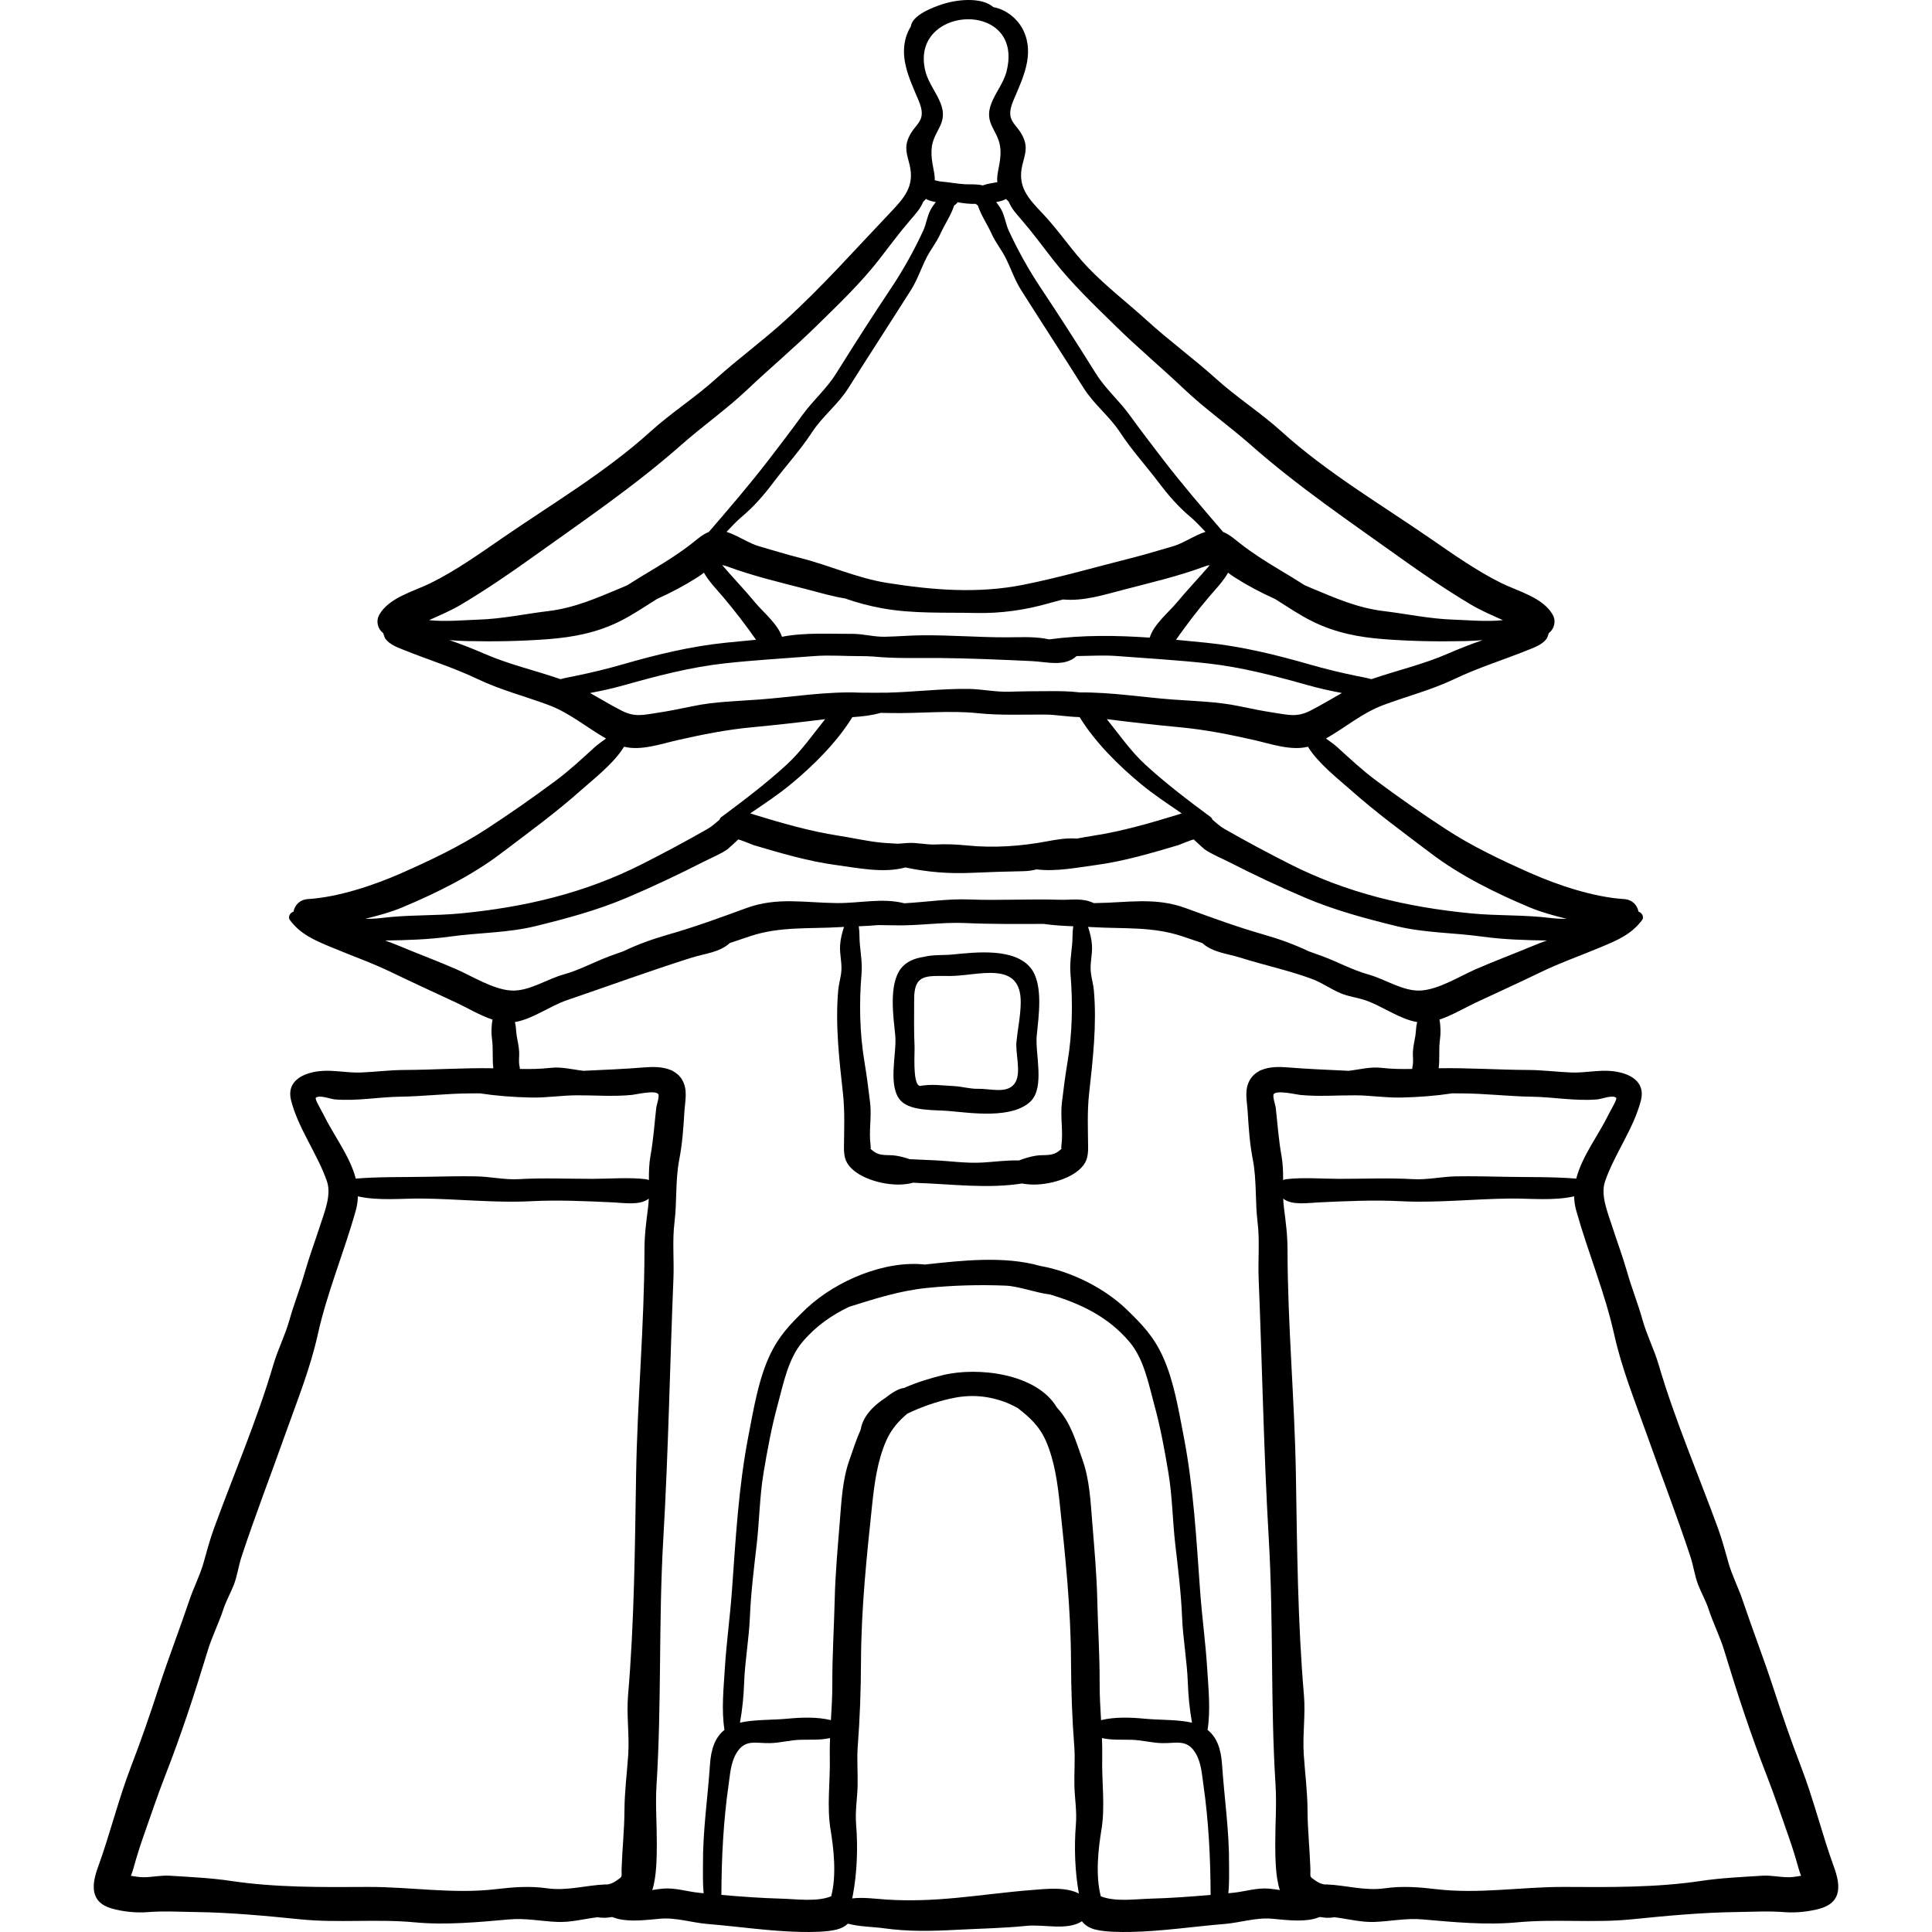 <?xml version="1.0" encoding="iso-8859-1"?>
<!-- Generator: Adobe Illustrator 19.0.0, SVG Export Plug-In . SVG Version: 6.00 Build 0)  -->
<svg xmlns="http://www.w3.org/2000/svg" xmlns:xlink="http://www.w3.org/1999/xlink" version="1.1" id="Layer_1" x="0px" y="0px" viewBox="0 0 512.006 512.006" style="enable-background:new 0 0 512.006 512.006;" xml:space="preserve">
<g>
	<g>
		<path d="M486.027,494.789c-3.17-8.718-5.398-17.937-8.742-26.625c-2.675-6.947-5.048-13.837-7.357-20.923    c-2.556-7.844-5.555-15.553-8.149-23.267c-1.107-3.29-2.715-6.345-3.665-9.647c-0.887-3.078-1.671-6.153-2.781-9.195    c-5.259-14.422-11.497-28.885-15.781-43.506c-1.187-4.051-3.138-7.795-4.284-11.909c-1.162-4.177-2.792-8.191-3.985-12.371    c-1.221-4.276-2.758-8.374-4.121-12.589c-1.106-3.421-3.038-8.049-1.815-11.641c2.459-7.218,7.629-14.04,9.522-21.508    c1.291-5.094-3.115-7.257-7.535-7.741c-3.611-0.396-7.324,0.511-11.018,0.358c-3.813-0.157-7.546-0.655-11.369-0.669    c-7.936-0.031-15.73-0.591-23.683-0.455c0.333-2.516-0.012-5.129,0.349-7.666c0.22-1.545,0.203-3.46-0.14-5.227    c3.359-1.118,6.768-3.16,9.507-4.445c5.682-2.665,11.416-5.253,17.061-7.995c5.313-2.582,10.731-4.466,16.159-6.742    c4.339-1.818,8.134-3.378,10.989-7.218c0.595-0.8-0.082-1.977-0.965-2.204c-0.314-1.687-1.605-3.202-3.864-3.342    c-8.007-0.494-17.521-3.679-24.764-6.884c-7.674-3.394-15.465-7.084-22.501-11.68c-6.271-4.095-12.269-8.279-18.282-12.749    c-3.705-2.754-6.988-5.816-10.39-8.917c-0.838-0.764-1.934-1.528-3.027-2.314c5.058-2.864,9.605-6.781,15.199-8.87    c6.307-2.357,12.738-3.98,18.829-6.891c6.421-3.069,13.227-5.144,19.798-7.81c1.684-0.683,3.514-1.354,4.642-2.872    c0.163-0.218,0.403-0.886,0.592-1.494c1.423-1.068,2-3.137,1.036-4.856c-2.572-4.586-9.218-6.234-13.563-8.375    c-6.608-3.258-13.009-7.804-19.072-11.977c-13.184-9.079-27.362-17.456-39.249-28.219c-5.491-4.973-11.717-8.922-17.212-13.873    c-6.015-5.419-12.505-10.142-18.474-15.576c-5.127-4.667-10.748-8.966-15.551-13.969c-4.324-4.504-7.75-9.817-12.062-14.35    c-3.847-4.044-6.771-7.146-5.357-12.921c0.653-2.67,1.456-4.493,0.24-7.23c-1.766-3.97-5.013-4.143-2.627-9.813    c2.456-5.835,5.698-12.144,2.633-18.576c-1.435-3.011-4.572-5.579-7.931-6.147c-3.285-2.861-10.022-1.952-13.59-0.764    c-2.199,0.732-7.97,2.812-8.296,5.889c-0.209,0.334-0.406,0.674-0.573,1.024c-3.065,6.432,0.177,12.741,2.633,18.576    c2.386,5.67-0.861,5.841-2.627,9.813c-1.217,2.736-0.414,4.56,0.24,7.23c1.413,5.775-1.511,8.877-5.358,12.922    c-9.21,9.682-17.743,19.336-27.613,28.319c-5.97,5.434-12.459,10.157-18.474,15.576c-5.495,4.952-11.72,8.9-17.212,13.873    c-11.887,10.764-26.065,19.141-39.249,28.219c-6.061,4.174-12.463,8.719-19.072,11.977c-4.344,2.141-10.991,3.789-13.563,8.375    c-0.964,1.719-0.387,3.788,1.036,4.856c0.19,0.608,0.431,1.276,0.592,1.494c1.128,1.516,2.959,2.189,4.642,2.872    c6.572,2.666,13.378,4.741,19.798,7.81c6.091,2.911,12.523,4.534,18.829,6.891c5.593,2.09,10.14,6.005,15.199,8.87    c-1.091,0.786-2.188,1.549-3.027,2.314c-3.403,3.1-6.685,6.162-10.39,8.917c-6.014,4.471-12.012,8.654-18.282,12.75    c-7.037,4.594-14.827,8.286-22.501,11.68c-7.242,3.203-16.757,6.389-24.764,6.884c-2.26,0.14-3.551,1.654-3.864,3.342    c-0.882,0.226-1.559,1.403-0.965,2.204c2.855,3.841,6.65,5.401,10.989,7.218c5.43,2.275,10.848,4.16,16.16,6.742    c5.644,2.743,11.378,5.33,17.061,7.995c2.738,1.285,6.148,3.327,9.507,4.445c-0.344,1.767-0.36,3.682-0.139,5.227    c0.361,2.536,0.016,5.15,0.349,7.666c-7.953-0.136-15.747,0.423-23.683,0.455c-3.824,0.016-7.557,0.513-11.369,0.669    c-3.694,0.153-7.407-0.755-11.018-0.359c-4.419,0.484-8.827,2.649-7.535,7.741c1.894,7.467,7.064,14.289,9.522,21.508    c1.224,3.592-0.708,8.22-1.815,11.641c-1.363,4.214-2.9,8.313-4.121,12.589c-1.194,4.181-2.824,8.194-3.985,12.371    c-1.144,4.115-3.097,7.858-4.284,11.909c-4.285,14.623-10.523,29.085-15.781,43.506c-1.11,3.042-1.894,6.118-2.781,9.195    c-0.951,3.3-2.558,6.355-3.665,9.647c-2.594,7.715-5.594,15.423-8.149,23.267c-2.309,7.086-4.683,13.975-7.357,20.923    c-3.345,8.688-5.572,17.907-8.742,26.625c-1.635,4.494-2.314,9.283,3.647,10.995c2.814,0.809,6.443,1.197,9.35,0.964    c4.431-0.355,8.43-0.092,12.868-0.034c9.286,0.119,18.582,1.011,27.814,1.938c9.983,1.002,20.181-0.158,30.227,0.789    c8.271,0.781,16.857-0.049,25.068-0.773c4.361-0.385,8.392,0.481,12.694,0.666c3.628,0.157,7.158-0.817,10.728-1.246    c0.841,0.144,1.715,0.192,2.638,0.103c0.202-0.02,0.748-0.082,1.232-0.163c0.58,0.219,1.312,0.44,1.472,0.481    c3.504,0.874,7.738,0.275,11.257-0.029c4.182-0.361,8.37,1.058,12.551,1.401c8.272,0.677,16.539,1.943,24.804,2.104    c2.695,0.053,6.745,0.029,9.327-0.612c1.279-0.317,2.267-0.834,3.049-1.577c3.088,0.825,6.66,0.821,9.549,1.22    c6.5,0.898,12.507,0.767,19.067,0.416c6.256-0.334,12.457-0.428,18.684-1.051c4.791-0.48,10.718,1.331,14.716-1.216    c0.857,1.09,2.01,1.808,3.625,2.208c2.582,0.64,6.632,0.664,9.327,0.612c8.265-0.161,16.531-1.428,24.804-2.104    c4.181-0.343,8.369-1.762,12.551-1.401c3.52,0.303,7.752,0.903,11.257,0.029c0.16-0.04,0.892-0.262,1.472-0.481    c0.484,0.081,1.03,0.143,1.232,0.163c0.923,0.089,1.797,0.042,2.638-0.103c3.57,0.428,7.1,1.402,10.728,1.246    c4.301-0.185,8.334-1.051,12.694-0.666c8.211,0.724,16.797,1.554,25.068,0.773c10.045-0.947,20.244,0.214,30.227-0.789    c9.233-0.927,18.528-1.819,27.814-1.938c4.438-0.056,8.439-0.319,12.868,0.034c2.907,0.232,6.536-0.155,9.35-0.964    C488.341,504.072,487.662,499.284,486.027,494.789z M357.752,209.18c6.857,6.121,14.229,11.487,21.532,17.02    c7.763,5.882,17.202,10.547,26.169,14.294c3.157,1.319,6.433,2.168,9.727,3.001c-1.423,0.023-2.875-0.038-4.388-0.228    c-6.889-0.863-13.973-0.53-20.901-1.203c-16.972-1.649-32.796-5.34-48.087-13.086c-5.889-2.983-11.685-6.082-17.355-9.327    c-1.11-0.636-2.109-1.562-3.147-2.432c-0.071-0.257-0.213-0.499-0.445-0.67c-5.866-4.345-11.992-8.998-17.355-13.93    c-3.906-3.592-6.891-7.975-10.173-12.028c0.065,0.009,0.13,0.013,0.195,0.022c6.35,0.793,12.765,1.523,19.157,2.123    c6.782,0.636,13.102,1.903,19.729,3.4c4.286,0.969,9.719,2.901,14.208,1.755C349.293,202.295,354.87,206.608,357.752,209.18z     M313.181,215.557c-0.329,0.11-0.668,0.224-1.03,0.334c-7.188,2.201-14.85,4.427-22.277,5.564    c-1.505,0.231-3.012,0.51-4.521,0.789c-2.596-0.22-5.396,0.251-7.771,0.701c-6.941,1.318-14.232,1.828-21.278,1.116    c-2.825-0.285-5.494-0.4-8.339-0.261c-2.453,0.12-4.843-0.536-7.267-0.403c-0.207,0.011-1.296,0.086-2.711,0.201    c-1.378-0.104-2.791-0.126-4.301-0.272c-3.862-0.371-7.716-1.284-11.554-1.872c-7.427-1.137-15.088-3.361-22.277-5.564    c-0.362-0.111-0.7-0.224-1.03-0.334c0.057-0.039,0.114-0.078,0.171-0.116c3.617-2.464,7.251-4.86,10.631-7.655    c5.961-4.927,12.124-11.04,16.261-17.732c2.536-0.164,5.004-0.421,7.5-1.132c0.903,0.015,1.806,0.028,2.708,0.045    c7.538,0.148,15.532-0.745,22.971,0.036c6.009,0.631,12.02,0.33,18.065,0.373c2.535,0.018,5.631,0.569,8.611,0.651    c0.124,0.009,0.246,0.02,0.368,0.027c4.138,6.692,10.301,12.805,16.261,17.732c3.381,2.795,7.015,5.19,10.631,7.655    C313.067,215.479,313.124,215.518,313.181,215.557z M383.701,173.227c-6.582,2.869-13.416,4.41-20.185,6.742    c-0.02,0.006-0.037,0.015-0.056,0.022c-1.276-0.355-2.593-0.581-3.888-0.845c-4.218-0.865-8.347-1.861-12.486-3.052    c-9.027-2.596-18.126-4.823-27.486-5.77c-2.639-0.267-5.289-0.531-7.946-0.772c2.711-3.868,5.598-7.646,8.657-11.258    c1.696-2.003,3.786-4.125,5.149-6.519c0.502,0.385,1.042,0.79,1.662,1.186c3.424,2.185,6.916,4.036,10.617,5.707    c0.054,0.024,0.108,0.047,0.161,0.07c3.289,2.056,6.53,4.281,9.974,5.975c6.087,2.993,12.205,4.164,18.876,4.675    c7.284,0.559,14.226,0.662,21.544,0.51c1.533-0.032,3.066-0.127,4.596-0.248C389.764,170.728,386.677,171.93,383.701,173.227z     M192.723,150.114c6.913,2.563,14.077,4.238,21.21,6.091c3.516,0.913,6.763,1.876,9.996,2.388    c3.156,1.113,6.399,1.981,9.826,2.604c8.213,1.493,16.436,1.067,24.76,1.25c6.737,0.148,13.217-0.77,19.707-2.643    c1.138-0.328,2.322-0.62,3.504-0.931c5.484,0.483,10.548-1.164,16.347-2.669c7.135-1.852,14.299-3.528,21.21-6.091    c0.484-0.18,0.921-0.289,1.329-0.349c-2.857,3.339-5.928,6.523-8.717,9.897c-2.06,2.495-6.2,5.845-7.202,9.32    c-8.91-0.614-17.85-0.724-26.675,0.464c-0.378-0.081-0.755-0.157-1.132-0.219c-3.368-0.555-6.865-0.328-10.269-0.326    c-7.462,0.005-14.847-0.618-22.353-0.535c-3.258,0.037-6.498,0.317-9.748,0.382c-3.042,0.061-5.713-0.79-8.73-0.767    c-5.774,0.045-12.601-0.403-18.553,0.778c-1.11-3.394-5.108-6.655-7.126-9.097c-2.787-3.375-5.86-6.558-8.717-9.897    C191.801,149.825,192.239,149.935,192.723,150.114z M192.534,140.948c1.317-1.326,2.557-2.752,3.815-3.798    c3.379-2.811,6.008-5.857,8.666-9.374c3.392-4.484,7.08-8.487,10.157-13.189c2.825-4.318,6.901-7.377,9.635-11.714    c5.499-8.721,11.132-17.368,16.628-26.051c1.679-2.651,2.636-5.621,4.041-8.418c1.134-2.259,2.749-4.208,3.775-6.511    c1.05-2.358,2.799-4.864,3.618-7.455c0.362-0.191,0.673-0.485,0.899-0.838c1.357,0.239,3.185,0.502,4.821,0.421    c0.166,0.164,0.349,0.31,0.552,0.417c0.817,2.593,2.567,5.099,3.618,7.455c1.025,2.302,2.639,4.252,3.775,6.511    c1.406,2.797,2.361,5.765,4.041,8.418c5.496,8.681,11.129,17.328,16.628,26.051c2.735,4.338,6.81,7.396,9.636,11.714    c3.077,4.702,6.764,8.704,10.157,13.189c2.66,3.515,5.287,6.562,8.666,9.374c1.258,1.046,2.498,2.472,3.814,3.798    c-2.899,0.91-5.916,3.056-8.616,3.822c-3.581,1.016-7.158,2.145-10.765,3.052c-9.544,2.394-19.034,5.171-28.789,7.13    c-12.095,2.428-24.111,1.444-36.242-0.48c-7.945-1.26-15.328-4.687-23.145-6.65c-3.608-0.905-7.185-2.035-10.765-3.052    C198.45,144.004,195.432,141.858,192.534,140.948z M270.751,58.295c2.937,3.403,5.578,7.009,8.337,10.551    c4.931,6.329,10.935,12.039,16.657,17.647c5.901,5.786,12.128,10.992,18.105,16.656c5.62,5.324,11.778,9.614,17.551,14.707    c12.603,11.117,26.288,20.36,39.939,30.136c5.959,4.268,12.121,8.439,18.416,12.198c2.755,1.646,5.658,2.847,8.545,4.161    c-4.456,0.472-9.304-0.021-13.118-0.141c-6.237-0.197-12.248-1.507-18.437-2.257c-7.077-0.858-12.812-3.437-19.32-6.145    c-0.531-0.221-1.084-0.459-1.655-0.706c-2.246-1.435-4.542-2.831-6.905-4.243c-3.42-2.043-7.018-4.333-10.148-6.786    c-1.496-1.173-2.891-2.445-4.569-3.098c-5.438-6.305-10.817-12.562-15.927-19.206c-3.038-3.951-5.994-7.823-8.92-11.854    c-2.801-3.859-6.331-6.849-8.868-10.909c-4.76-7.615-9.721-15.376-14.689-22.81c-3.069-4.593-6.11-10.048-8.416-15.086    c-0.852-1.861-0.984-3.699-1.941-5.504c-0.387-0.729-0.887-1.396-1.391-2.065c0.872-0.153,1.731-0.33,2.525-0.765    c0.034-0.018,0.064-0.044,0.097-0.064c0.036,0.039,0.061,0.075,0.097,0.114c0.207,0.223,0.422,0.436,0.631,0.656    C268.097,55.326,269.301,56.616,270.751,58.295z M247.451,8.756c6.588-6.935,22.972-4.229,19.298,10.178    c-0.767,3.006-2.84,5.482-3.984,8.353c-2.275,5.713,2.127,7.264,2.372,12.44c0.175,3.69-1.122,6.016-0.832,8.533    c-0.109,0.054-0.198,0.053-0.551,0.12c-0.433,0.083-0.869,0.152-1.303,0.228c-0.662,0.116-1.353,0.286-2.001,0.531    c-1.566-0.407-3.643-0.25-4.679-0.306c-2.089-0.113-4.203-0.536-6.295-0.716c-0.612-0.053-1.188-0.193-1.753-0.355    c0.087-2.333-1.017-4.59-0.854-8.035c0.246-5.174,4.647-6.726,2.372-12.44c-1.143-2.87-3.217-5.347-3.984-8.353    C244.13,14.506,245.237,11.087,247.451,8.756z M113.706,164.351c2.888-1.314,5.79-2.517,8.545-4.161    c6.295-3.759,12.457-7.93,18.416-12.198c13.651-9.776,27.337-19.019,39.939-30.136c5.773-5.092,11.931-9.382,17.551-14.707    c5.977-5.664,12.204-10.871,18.105-16.656c5.723-5.609,11.727-11.318,16.658-17.647c2.759-3.542,5.401-7.147,8.337-10.551    c1.449-1.68,2.654-2.97,3.4-4.811c0.209-0.22,0.425-0.433,0.631-0.656c0.037-0.039,0.062-0.075,0.097-0.114    c0.033,0.02,0.064,0.045,0.097,0.064c0.795,0.434,1.653,0.612,2.525,0.765c-0.504,0.668-1.003,1.335-1.391,2.065    c-0.958,1.805-1.089,3.643-1.941,5.504c-2.305,5.039-5.347,10.493-8.416,15.086c-4.966,7.433-9.929,15.194-14.689,22.81    c-2.538,4.06-6.068,7.05-8.868,10.909c-2.926,4.03-5.882,7.903-8.92,11.854c-5.11,6.644-10.49,12.901-15.927,19.206    c-1.678,0.653-3.072,1.925-4.569,3.098c-3.129,2.453-6.728,4.743-10.148,6.786c-2.363,1.412-4.658,2.808-6.905,4.243    c-0.571,0.247-1.124,0.484-1.655,0.706c-6.509,2.709-12.244,5.287-19.32,6.145c-6.189,0.75-12.2,2.062-18.437,2.257    C123.01,164.331,118.161,164.823,113.706,164.351z M148.548,179.989c-0.018-0.006-0.037-0.015-0.056-0.022    c-6.769-2.332-13.604-3.873-20.185-6.742c-2.976-1.297-6.063-2.499-9.186-3.58c1.531,0.121,3.063,0.217,4.596,0.248    c7.318,0.152,14.261,0.049,21.544-0.51c6.671-0.513,12.789-1.682,18.876-4.675c3.446-1.693,6.686-3.919,9.974-5.975    c0.054-0.024,0.108-0.045,0.161-0.07c3.701-1.67,7.192-3.523,10.617-5.707c0.619-0.395,1.16-0.8,1.662-1.186    c1.363,2.395,3.453,4.516,5.149,6.519c3.059,3.612,5.947,7.39,8.657,11.258c-2.656,0.242-5.307,0.505-7.946,0.772    c-9.36,0.946-18.457,3.174-27.485,5.77c-4.139,1.191-8.269,2.188-12.486,3.052C151.139,179.409,149.824,179.634,148.548,179.989z     M156.379,183.654c2.99-0.56,5.956-1.213,8.896-2.038c8.846-2.485,17.623-4.806,26.774-5.817    c7.929-0.876,15.812-1.314,23.768-1.933c4.078-0.318,8.308,0.045,12.398,0.017c1.088-0.007,2.151,0.043,3.202,0.103    c5.77,0.581,11.613,0.339,17.479,0.393c8.128,0.075,16.315,0.437,24.447,0.817c4.143,0.193,8.786,1.602,11.977-1.33    c3.611-0.046,7.296-0.278,10.87,0.001c7.956,0.619,15.838,1.058,23.768,1.933c9.151,1.011,17.928,3.332,26.774,5.817    c2.94,0.826,5.906,1.478,8.896,2.038c-2.791,1.56-5.517,3.238-8.402,4.7c-3.493,1.771-5.702,1.118-9.567,0.532    c-3.102-0.47-6.156-1.093-9.223-1.736c-5.823-1.222-11.758-1.328-17.674-1.767c-7.885-0.585-16.345-1.964-24.558-1.879    c-2.662-0.339-5.407-0.348-7.897-0.34c-3.606,0.01-7.204,0.032-10.809,0.15c-3.695,0.121-7.158-0.691-10.795-0.744    c-7.117-0.103-14.564,0.843-21.76,1.002c-2.231,0.049-4.58-0.015-6.947-0.009c-8.89-0.396-18.16,1.182-26.748,1.819    c-5.916,0.439-11.851,0.544-17.674,1.767c-3.068,0.644-6.121,1.266-9.223,1.736c-3.865,0.586-6.074,1.238-9.567-0.532    C161.896,186.891,159.17,185.215,156.379,183.654z M96.826,243.494c3.294-0.833,6.57-1.682,9.727-3.001    c8.967-3.748,18.407-8.412,26.169-14.294c7.303-5.533,14.677-10.898,21.532-17.02c2.88-2.572,8.457-6.885,11.132-11.29    c4.489,1.145,9.922-0.787,14.208-1.755c6.627-1.498,12.946-2.764,19.729-3.4c6.391-0.6,12.806-1.33,19.157-2.123    c0.065-0.009,0.13-0.013,0.195-0.022c-3.282,4.052-6.267,8.436-10.173,12.028c-5.363,4.932-11.488,9.585-17.355,13.93    c-0.232,0.172-0.376,0.415-0.445,0.67c-1.038,0.87-2.036,1.797-3.147,2.432c-5.67,3.245-11.466,6.344-17.355,9.327    c-15.291,7.746-31.114,11.437-48.087,13.086c-6.928,0.673-14.012,0.34-20.901,1.203C99.702,243.455,98.249,243.516,96.826,243.494    z M120.948,256.873c-4.968-2.174-10.04-4.054-15.042-6.145c-1.274-0.532-2.561-1.022-3.855-1.485    c5.747-0.071,11.665-0.263,17.233-1.039c7.56-1.052,15.208-0.947,22.652-2.773c8.219-2.015,16.353-4.198,24.151-7.508    c6.787-2.881,13.701-6.141,20.25-9.487c2.117-1.082,4.517-2.021,6.48-3.386c0.125-0.087,2.868-2.585,2.793-2.569    c0.323-0.07,3.996,1.455,4.068,1.476c7.072,2.1,14.58,4.314,21.887,5.287c5.738,0.763,12.557,2.244,18.367,0.642    c5.778,1.231,11.498,1.7,17.63,1.425c4.563-0.204,9.071-0.351,13.63-0.432c1.315-0.024,2.448-0.197,3.515-0.481    c5.168,0.657,10.843-0.505,15.734-1.155c7.307-0.973,14.815-3.187,21.887-5.287c0.073-0.022,3.745-1.547,4.068-1.476    c-0.076-0.017,2.667,2.483,2.793,2.57c1.963,1.364,4.362,2.304,6.48,3.386c6.548,3.346,13.463,6.606,20.25,9.487    c7.799,3.311,15.932,5.492,24.151,7.508c7.444,1.826,15.091,1.72,22.652,2.773c5.567,0.774,11.486,0.968,17.233,1.039    c-1.295,0.464-2.582,0.953-3.855,1.485c-5.001,2.091-10.074,3.97-15.042,6.145c-4.279,1.873-9.784,5.363-14.552,5.633    c-4.634,0.262-9.399-3.001-13.775-4.227c-4.471-1.253-8.101-3.329-12.423-4.924c-1.164-0.43-2.341-0.852-3.526-1.265    c-3.797-1.819-7.744-3.237-11.905-4.424c-7.033-2.007-13.777-4.488-20.671-7.011c-8.151-2.984-15.482-1.402-23.972-1.325    c-0.127,0.001-0.254-0.002-0.382-0.004c-3.137-1.452-5.759-0.771-9.097-0.877c-7.971-0.252-15.959,0.232-23.93-0.078    c-5.747-0.225-11.424,0.706-17.17,1.009c-5.835-1.483-11.745,0.005-17.882-0.051c-8.492-0.077-15.821-1.659-23.972,1.325    c-6.895,2.524-13.638,5.004-20.671,7.011c-4.163,1.188-8.109,2.605-11.905,4.424c-1.186,0.414-2.363,0.836-3.526,1.265    c-4.322,1.594-7.953,3.671-12.423,4.924c-4.375,1.227-9.141,4.489-13.775,4.227C130.732,262.236,125.227,258.746,120.948,256.873z     M283.681,257.915c0.656,7.853,0.531,15.679-0.768,23.495c-0.603,3.624-1.077,7.243-1.506,10.899    c-0.433,3.684,0.379,7.504-0.111,11.127c-0.081,0.595-0.05,0.893,0.017,1.029c-0.11,0.075-0.25,0.182-0.436,0.348    c-2.036,1.807-4.051,1.072-6.407,1.469c-1.427,0.24-2.968,0.683-4.427,1.253c-3.126-0.084-6.233,0.339-9.408,0.541    c-4.651,0.296-8.966-0.431-13.558-0.608c-2.023-0.078-3.986-0.161-5.96-0.266c-1.198-0.412-2.43-0.727-3.579-0.92    c-2.355-0.396-4.372,0.338-6.407-1.469c-0.186-0.165-0.327-0.273-0.436-0.347c0.067-0.136,0.098-0.434,0.017-1.029    c-0.491-3.622,0.322-7.443-0.111-11.127c-0.43-3.655-0.903-7.275-1.506-10.899c-1.299-7.816-1.424-15.642-0.768-23.495    c0.276-3.317-0.543-6.54-0.557-9.867c-0.004-0.941-0.064-1.774-0.192-2.571c1.711-0.07,3.45-0.161,5.177-0.318    c1.439,0.02,2.857,0.024,4.218,0.061c6.338,0.174,12.582-0.892,18.848-0.602c6.907,0.318,13.838,0.239,20.755,0.231    c2.584,0.377,5.255,0.522,7.855,0.628c-0.13,0.797-0.188,1.63-0.192,2.571C284.225,251.374,283.405,254.598,283.681,257.915z     M171.751,319.988c-0.498,3.921-0.952,7.196-0.958,11.291c-0.029,19.898-1.893,39.753-2.219,59.586    c-0.319,19.351-0.474,39.069-2.129,58.351c-0.45,5.249,0.389,10.542,0.042,15.805c-0.327,4.942-0.972,9.747-0.994,14.717    c-0.023,5.206-0.585,10.255-0.755,15.392c-0.082,2.495,0.439,2.026-1.461,3.332c-0.865,0.595-1.6,0.839-2.369,0.961    c-0.149-0.007-0.286-0.032-0.444-0.026c-5.302,0.223-10.138,1.778-15.501,1.02c-4.557-0.644-8.986-0.308-13.518,0.232    c-11.401,1.363-22.805-0.656-34.194-0.587c-11.91,0.072-24.239,0.18-36.018-1.588c-5.33-0.8-10.864-1.04-16.231-1.386    c-2.383-0.154-4.672,0.418-7.048,0.405c-1.164-0.006-2.168-0.237-3.256-0.378c0.257-0.705,0.505-1.399,0.689-2.059    c0.76-2.748,1.594-5.461,2.541-8.155c1.934-5.506,3.825-11.141,5.939-16.556c4.221-10.81,7.826-21.86,11.209-32.985    c1.154-3.793,2.896-7.139,4.128-10.91c0.732-2.243,1.897-4.226,2.748-6.419c0.942-2.425,1.238-4.991,2.058-7.476    c3.607-10.939,7.79-21.744,11.645-32.608c3.105-8.756,6.535-17.163,8.558-26.277c2.486-11.204,6.989-21.85,10.074-32.87    c0.359-1.281,0.525-2.53,0.555-3.755c5.39,1.238,11.79,0.536,16.85,0.584c9.695,0.091,19.513,1.206,29.137,0.706    c7.018-0.365,14.62-0.018,21.69,0.316c2.886,0.136,7.163,0.848,9.415-1.005C171.901,318.426,171.851,319.207,171.751,319.988z     M171.969,312.731c-0.283-0.121-0.578-0.199-0.855-0.234c-4.368-0.529-9.486-0.097-13.94-0.091    c-6.699,0.01-13.134-0.291-19.721,0.086c-3.728,0.213-7.489-0.672-11.226-0.74c-4.437-0.082-8.888,0.036-13.323,0.117    c-6.125,0.114-12.471-0.026-18.62,0.476c-1.544-5.959-5.845-11.427-8.62-17.088c-0.596-1.216-2.311-4.002-1.953-4.335    c0.905-0.842,3.869,0.335,4.984,0.431c5.809,0.499,11.574-0.628,17.357-0.713c6.216-0.092,12.338-0.85,18.543-0.875    c0.849-0.004,1.706-0.01,2.558-0.013c4.4,0.663,8.797,1.002,13.536,1.112c4.114,0.095,8.11-0.586,12.215-0.595    c4.843-0.011,9.706,0.377,14.533-0.097c1.036-0.102,6.15-1.331,7.001-0.242c0.412,0.527-0.44,2.948-0.516,3.613    c-0.497,4.347-0.755,8.474-1.539,12.817C171.995,308.5,171.959,310.62,171.969,312.731z M220.28,502.542    c-3.8,1.534-9.186,0.738-13.129,0.63c-5.26-0.144-10.646-0.525-15.974-0.997c0.029-9.667,0.531-19.6,1.892-29.056    c0.436-3.027,0.584-6.076,2.172-8.636c2.288-3.685,5.064-2.426,8.885-2.533c2.726-0.075,5.305-0.817,8.045-0.886    c2.686-0.066,5.206,0.119,7.799-0.454c-0.066,1.75-0.1,3.497-0.062,5.242c0.14,6.409-0.828,12.831,0.21,19.102    C220.941,489.92,221.741,496.984,220.28,502.542z M273.407,500.882c-6.698,0.525-13.376,1.463-20.085,2.089    c-6.26,0.584-12.008,0.832-18.252,0.449c-2.861-0.176-6.194-0.683-9.228-0.317c0.066-0.312,0.132-0.624,0.191-0.941    c1.113-5.956,1.344-12.634,0.852-18.643c-0.294-3.589,0.306-6.776,0.395-10.344c0.084-3.43-0.23-6.907,0.032-10.327    c0.582-7.582,0.834-15.013,0.866-22.644c0.059-13.934,1.494-27.668,2.957-41.468c0.597-5.628,1.384-11.512,3.649-16.76    c1.401-3.246,3.392-5.4,5.663-7.329c3.585-1.73,7.361-3.06,11.189-3.946c4.943-1.143,9.364-0.973,14.187,0.674    c1.352,0.461,2.638,1.109,3.911,1.791c3.021,2.36,5.725,4.717,7.491,8.81c2.265,5.248,3.052,11.132,3.649,16.76    c1.463,13.798,2.899,27.534,2.957,41.468c0.032,7.633,0.284,15.062,0.866,22.644c0.263,3.42-0.053,6.897,0.032,10.327    c0.088,3.568,0.689,6.755,0.395,10.344c-0.483,5.891-0.266,12.422,0.793,18.29C282.344,499.979,277.283,500.578,273.407,500.882z     M289.481,403.711c-0.459-5.685-0.705-11.52-2.599-16.836c-1.837-5.155-3.083-9.847-6.775-13.842    c-5.357-9.095-21.018-10.847-30.206-8.616c-2.775,0.674-6.616,1.781-10.31,3.41c-0.377,0.057-0.748,0.135-1.099,0.267    c-1.314,0.493-2.569,1.346-3.72,2.279c-3.432,2.2-6.107,5.009-6.689,8.528c-1.139,2.496-1.963,5.167-2.962,7.974    c-1.894,5.316-2.14,11.151-2.599,16.836c-0.552,6.841-1.16,13.497-1.319,20.377c-0.171,7.366-0.652,14.658-0.624,22.057    c0.012,3.24-0.185,6.481-0.372,9.716c-3.655-0.897-7.807-0.738-11.536-0.383c-3.687,0.351-7.706,0.215-11.344,0.811    c-0.426,0.07-0.832,0.153-1.224,0.25c0.624-3.482,0.979-7.046,1.101-10.518c0.207-5.861,1.292-11.674,1.534-17.552    c0.262-6.349,1.072-12.863,1.799-19.206c0.718-6.271,0.771-12.631,1.804-18.865c1.003-6.058,2.134-12.19,3.755-18.114    c1.526-5.572,2.741-12.171,6.615-16.713c3.602-4.224,7.783-7.092,12.307-9.239c0.127-0.043,0.256-0.087,0.382-0.127    c6.67-2.097,13.212-4.172,20.246-4.882c6.896-0.696,13.969-0.897,20.895-0.609c3.424,0.142,7.852,1.867,11.85,2.37    c7.825,2.379,15.104,5.693,20.898,12.488c3.874,4.542,5.089,11.141,6.615,16.713c1.622,5.923,2.753,12.056,3.755,18.114    c1.033,6.234,1.085,12.594,1.804,18.865c0.727,6.343,1.537,12.857,1.799,19.206c0.242,5.878,1.328,11.692,1.534,17.552    c0.122,3.471,0.478,7.037,1.102,10.518c-0.39-0.095-0.797-0.18-1.224-0.25c-3.639-0.596-7.657-0.459-11.344-0.811    c-3.729-0.356-7.881-0.514-11.536,0.383c-0.186-3.236-0.384-6.476-0.372-9.716c0.028-7.399-0.454-14.691-0.624-22.057    C290.641,417.208,290.033,410.552,289.481,403.711z M304.856,503.172c-3.942,0.108-9.328,0.905-13.129-0.63    c-1.461-5.557-0.661-12.622,0.161-17.587c1.038-6.27,0.071-12.693,0.21-19.102c0.038-1.745,0.004-3.492-0.062-5.242    c2.593,0.573,5.113,0.388,7.799,0.454c2.741,0.067,5.319,0.81,8.045,0.886c3.821,0.105,6.597-1.153,8.885,2.533    c1.588,2.558,1.736,5.608,2.172,8.636c1.361,9.456,1.862,19.387,1.892,29.056C315.501,502.646,310.116,503.028,304.856,503.172z     M336.308,500.514c-3.257-0.281-6.376,0.788-9.587,1.107c-0.394,0.039-0.795,0.075-1.19,0.113c0.28-2.746,0.172-5.595,0.186-7.644    c0.056-8.906-1.266-17.687-1.862-26.518c-0.272-4.03-1.33-7.142-3.836-9.12c0.841-5.266,0.225-11.036-0.094-16.221    c-0.423-6.875-1.375-13.64-1.873-20.504c-1.001-13.78-1.729-27.493-4.366-41.112c-1.345-6.945-2.594-14.719-5.556-21.185    c-2.413-5.264-5.386-8.35-9.459-12.314c-5.659-5.507-14.436-10.121-23.052-11.636c-9.489-2.724-21.018-1.389-29.967-0.421    c-0.164,0.018-0.329,0.049-0.492,0.067c-10.645-1.203-23.502,4.284-31.236,11.445c-0.179,0.086-0.294,0.212-0.373,0.352    c-0.067,0.065-0.143,0.127-0.209,0.192c-4.073,3.964-7.046,7.05-9.459,12.314c-2.962,6.465-4.211,14.239-5.556,21.185    c-2.637,13.617-3.364,27.331-4.366,41.112c-0.499,6.864-1.45,13.63-1.873,20.504c-0.319,5.184-0.935,10.954-0.094,16.221    c-2.505,1.979-3.563,5.089-3.836,9.12c-0.596,8.832-1.919,17.612-1.862,26.518c0.013,2.048-0.094,4.898,0.186,7.644    c-0.395-0.038-0.797-0.073-1.19-0.113c-3.211-0.319-6.329-1.389-9.587-1.107c-0.969,0.083-1.915,0.225-2.853,0.376    c1.17-3.475,1.208-8.788,1.213-12.435c0.007-5.148-0.399-10.304-0.075-15.45c1.368-21.666,0.518-43.469,1.791-65.173    c1.348-22.998,1.741-45.945,2.686-68.982c0.203-4.944-0.327-10.014,0.28-14.898c0.68-5.478,0.203-11.121,1.258-16.611    c0.856-4.459,1.093-8.287,1.373-12.786c0.176-2.835,0.957-5.779-0.614-8.406c-0.63-1.053-1.481-1.795-2.458-2.311    c-0.163-0.125-0.356-0.217-0.584-0.274c-2.095-0.881-4.648-0.878-6.874-0.695c-5.431,0.448-10.802,0.647-16.224,0.908    c-2.944-0.33-5.73-1.126-8.735-0.779c-2.699,0.311-5.408,0.339-8.123,0.288c-0.005-0.254-0.035-0.519-0.098-0.794    c-0.268-1.186-0.024-2.454-0.078-3.665c-0.066-1.473-0.415-2.833-0.647-4.274c-0.197-1.221-0.159-2.486-0.487-3.692    c4.661-0.768,9.295-4.263,13.695-5.764c11.014-3.761,21.936-7.762,33.032-11.268c3.672-1.16,7.48-1.399,10.219-3.909    c1.793-0.603,3.602-1.222,5.464-1.839c7.854-2.596,15.576-1.892,23.776-2.386c0.341-0.021,0.689-0.038,1.038-0.055    c-0.538,1.607-0.946,3.252-1.046,4.877c-0.163,2.632,0.661,4.894,0.251,7.601c-0.22,1.455-0.62,2.878-0.751,4.355    c-0.805,9.089,0.263,18.263,1.257,27.277c0.533,4.84,0.31,9.409,0.267,14.259c-0.023,2.726,0.451,4.362,2.54,6.136    c3.469,2.948,10.841,4.705,15.844,3.271c0.336,0.024,0.674,0.062,1.008,0.073c9.284,0.313,18.566,1.591,27.832,0.149    c4.952,1.002,11.676-0.718,14.942-3.492c2.087-1.774,2.563-3.41,2.54-6.136c-0.043-4.85-0.267-9.419,0.267-14.259    c0.994-9.014,2.063-18.188,1.257-27.277c-0.131-1.478-0.531-2.9-0.751-4.355c-0.41-2.706,0.414-4.97,0.251-7.601    c-0.1-1.626-0.508-3.272-1.046-4.877c0.349,0.017,0.696,0.036,1.038,0.055c8.2,0.494,15.922-0.21,23.776,2.386    c1.862,0.615,3.672,1.235,5.464,1.839c2.74,2.511,6.547,2.749,10.219,3.909c6.184,1.953,12.544,3.3,18.649,5.529    c2.824,1.03,5.11,2.741,7.833,3.88c2.087,0.874,4.402,1.126,6.55,1.859c4.4,1.501,9.035,4.996,13.695,5.764    c-0.328,1.205-0.29,2.47-0.487,3.691c-0.232,1.441-0.582,2.802-0.647,4.274c-0.054,1.209,0.19,2.478-0.078,3.665    c-0.062,0.275-0.093,0.54-0.098,0.794c-2.715,0.051-5.424,0.023-8.123-0.288c-3.006-0.346-5.791,0.449-8.735,0.779    c-5.422-0.261-10.793-0.461-16.224-0.908c-2.226-0.184-4.779-0.186-6.874,0.695c-0.228,0.057-0.421,0.149-0.584,0.274    c-0.978,0.515-1.829,1.258-2.458,2.311c-1.571,2.627-0.79,5.57-0.614,8.406c0.28,4.499,0.516,8.328,1.373,12.786    c1.055,5.49,0.578,11.134,1.258,16.611c0.607,4.884,0.078,9.954,0.28,14.898c0.945,23.037,1.336,45.984,2.686,68.982    c1.273,21.703,0.423,43.507,1.791,65.173c0.325,5.146-0.082,10.304-0.075,15.45c0.005,3.647,0.042,8.96,1.213,12.435    C338.223,500.739,337.277,500.597,336.308,500.514z M339.625,306.362c-0.786-4.342-1.044-8.469-1.539-12.817    c-0.076-0.666-0.929-3.087-0.516-3.613c0.852-1.089,5.965,0.142,7.001,0.242c4.827,0.472,9.691,0.084,14.533,0.097    c4.105,0.009,8.101,0.689,12.215,0.595c4.739-0.109,9.135-0.449,13.536-1.112c0.853,0.004,1.709,0.01,2.558,0.013    c6.205,0.026,12.327,0.783,18.543,0.875c5.784,0.086,11.548,1.213,17.357,0.713c1.115-0.095,4.078-1.273,4.984-0.431    c0.359,0.333-1.357,3.119-1.953,4.335c-2.775,5.661-7.076,11.129-8.62,17.088c-6.151-0.502-12.495-0.362-18.621-0.476    c-4.435-0.082-8.888-0.199-13.323-0.117c-3.737,0.069-7.498,0.952-11.226,0.74c-6.589-0.377-13.024-0.077-19.721-0.086    c-4.454-0.006-9.572-0.438-13.94,0.091c-0.278,0.033-0.573,0.113-0.855,0.234C340.048,310.62,340.011,308.5,339.625,306.362z     M474.051,497.493c-2.377,0.013-4.664-0.559-7.048-0.405c-5.367,0.346-10.901,0.585-16.231,1.386    c-11.779,1.768-24.107,1.66-36.018,1.588c-11.39-0.068-22.794,1.95-34.194,0.587c-4.532-0.541-8.96-0.877-13.518-0.232    c-5.363,0.757-10.2-0.798-15.501-1.02c-0.158-0.006-0.295,0.018-0.444,0.026c-0.768-0.121-1.504-0.366-2.369-0.961    c-1.9-1.306-1.379-0.837-1.461-3.332c-0.169-5.138-0.732-10.186-0.755-15.392c-0.022-4.97-0.667-9.776-0.994-14.717    c-0.347-5.263,0.492-10.557,0.042-15.805c-1.655-19.282-1.81-39-2.129-58.352c-0.327-19.833-2.19-39.689-2.22-59.586    c-0.006-4.095-0.46-7.37-0.958-11.291c-0.099-0.781-0.149-1.561-0.184-2.342c2.254,1.852,6.529,1.14,9.415,1.005    c7.07-0.334,14.672-0.68,21.69-0.316c9.624,0.5,19.442-0.615,29.137-0.706c5.059-0.048,11.46,0.655,16.85-0.584    c0.031,1.225,0.196,2.473,0.554,3.755c3.085,11.019,7.587,21.666,10.074,32.87c2.023,9.114,5.452,17.521,8.558,26.277    c3.854,10.864,8.036,21.669,11.645,32.608c0.82,2.486,1.116,5.051,2.058,7.476c0.852,2.193,2.015,4.176,2.748,6.419    c1.231,3.771,2.974,7.117,4.128,10.91c3.382,11.123,6.987,22.174,11.209,32.985c2.114,5.415,4.005,11.05,5.939,16.556    c0.947,2.694,1.781,5.407,2.541,8.155c0.184,0.661,0.432,1.354,0.689,2.059C476.22,497.257,475.215,497.487,474.051,497.493z"/>
	</g>
</g>
<g>
	<g>
		<path d="M274.747,274.464c0.482-4.928,1.792-13.46-1.467-17.762c-4.271-5.638-14.832-4.333-20.93-3.738    c-2.262,0.22-5.147-0.006-7.591,0.633c-2.409,0.348-4.656,1.291-6.031,3.105c-3.26,4.302-1.949,12.834-1.468,17.762    c0.459,4.7-2.206,13.706,1.635,17.42c2.699,2.611,9.024,2.233,12.533,2.541c5.962,0.525,16.819,2.162,21.684-2.54    C276.954,288.171,274.288,279.163,274.747,274.464z M269.17,286.684c-0.218,0.407-0.477,0.743-0.771,1.019    c-2.173,2.034-6.24,0.772-9.185,0.845c-2.12,0.053-4.203-0.597-6.315-0.712c-3.313-0.181-6.055-0.6-9.101-0.043    c-0.067-0.028-0.144-0.042-0.209-0.073c-1.756-0.832-1.139-8.81-1.22-10.409c-0.209-4.148-0.087-8.308-0.105-12.458    c-0.031-6.805,3.217-6.219,9.409-6.202c7.491,0.021,18.997-4.411,18.833,7.132c-0.05,3.528-0.793,6.827-1.135,10.311    C269.076,279.088,270.611,283.981,269.17,286.684z"/>
	</g>
</g>
<g>
</g>
<g>
</g>
<g>
</g>
<g>
</g>
<g>
</g>
<g>
</g>
<g>
</g>
<g>
</g>
<g>
</g>
<g>
</g>
<g>
</g>
<g>
</g>
<g>
</g>
<g>
</g>
<g>
</g>
</svg>
